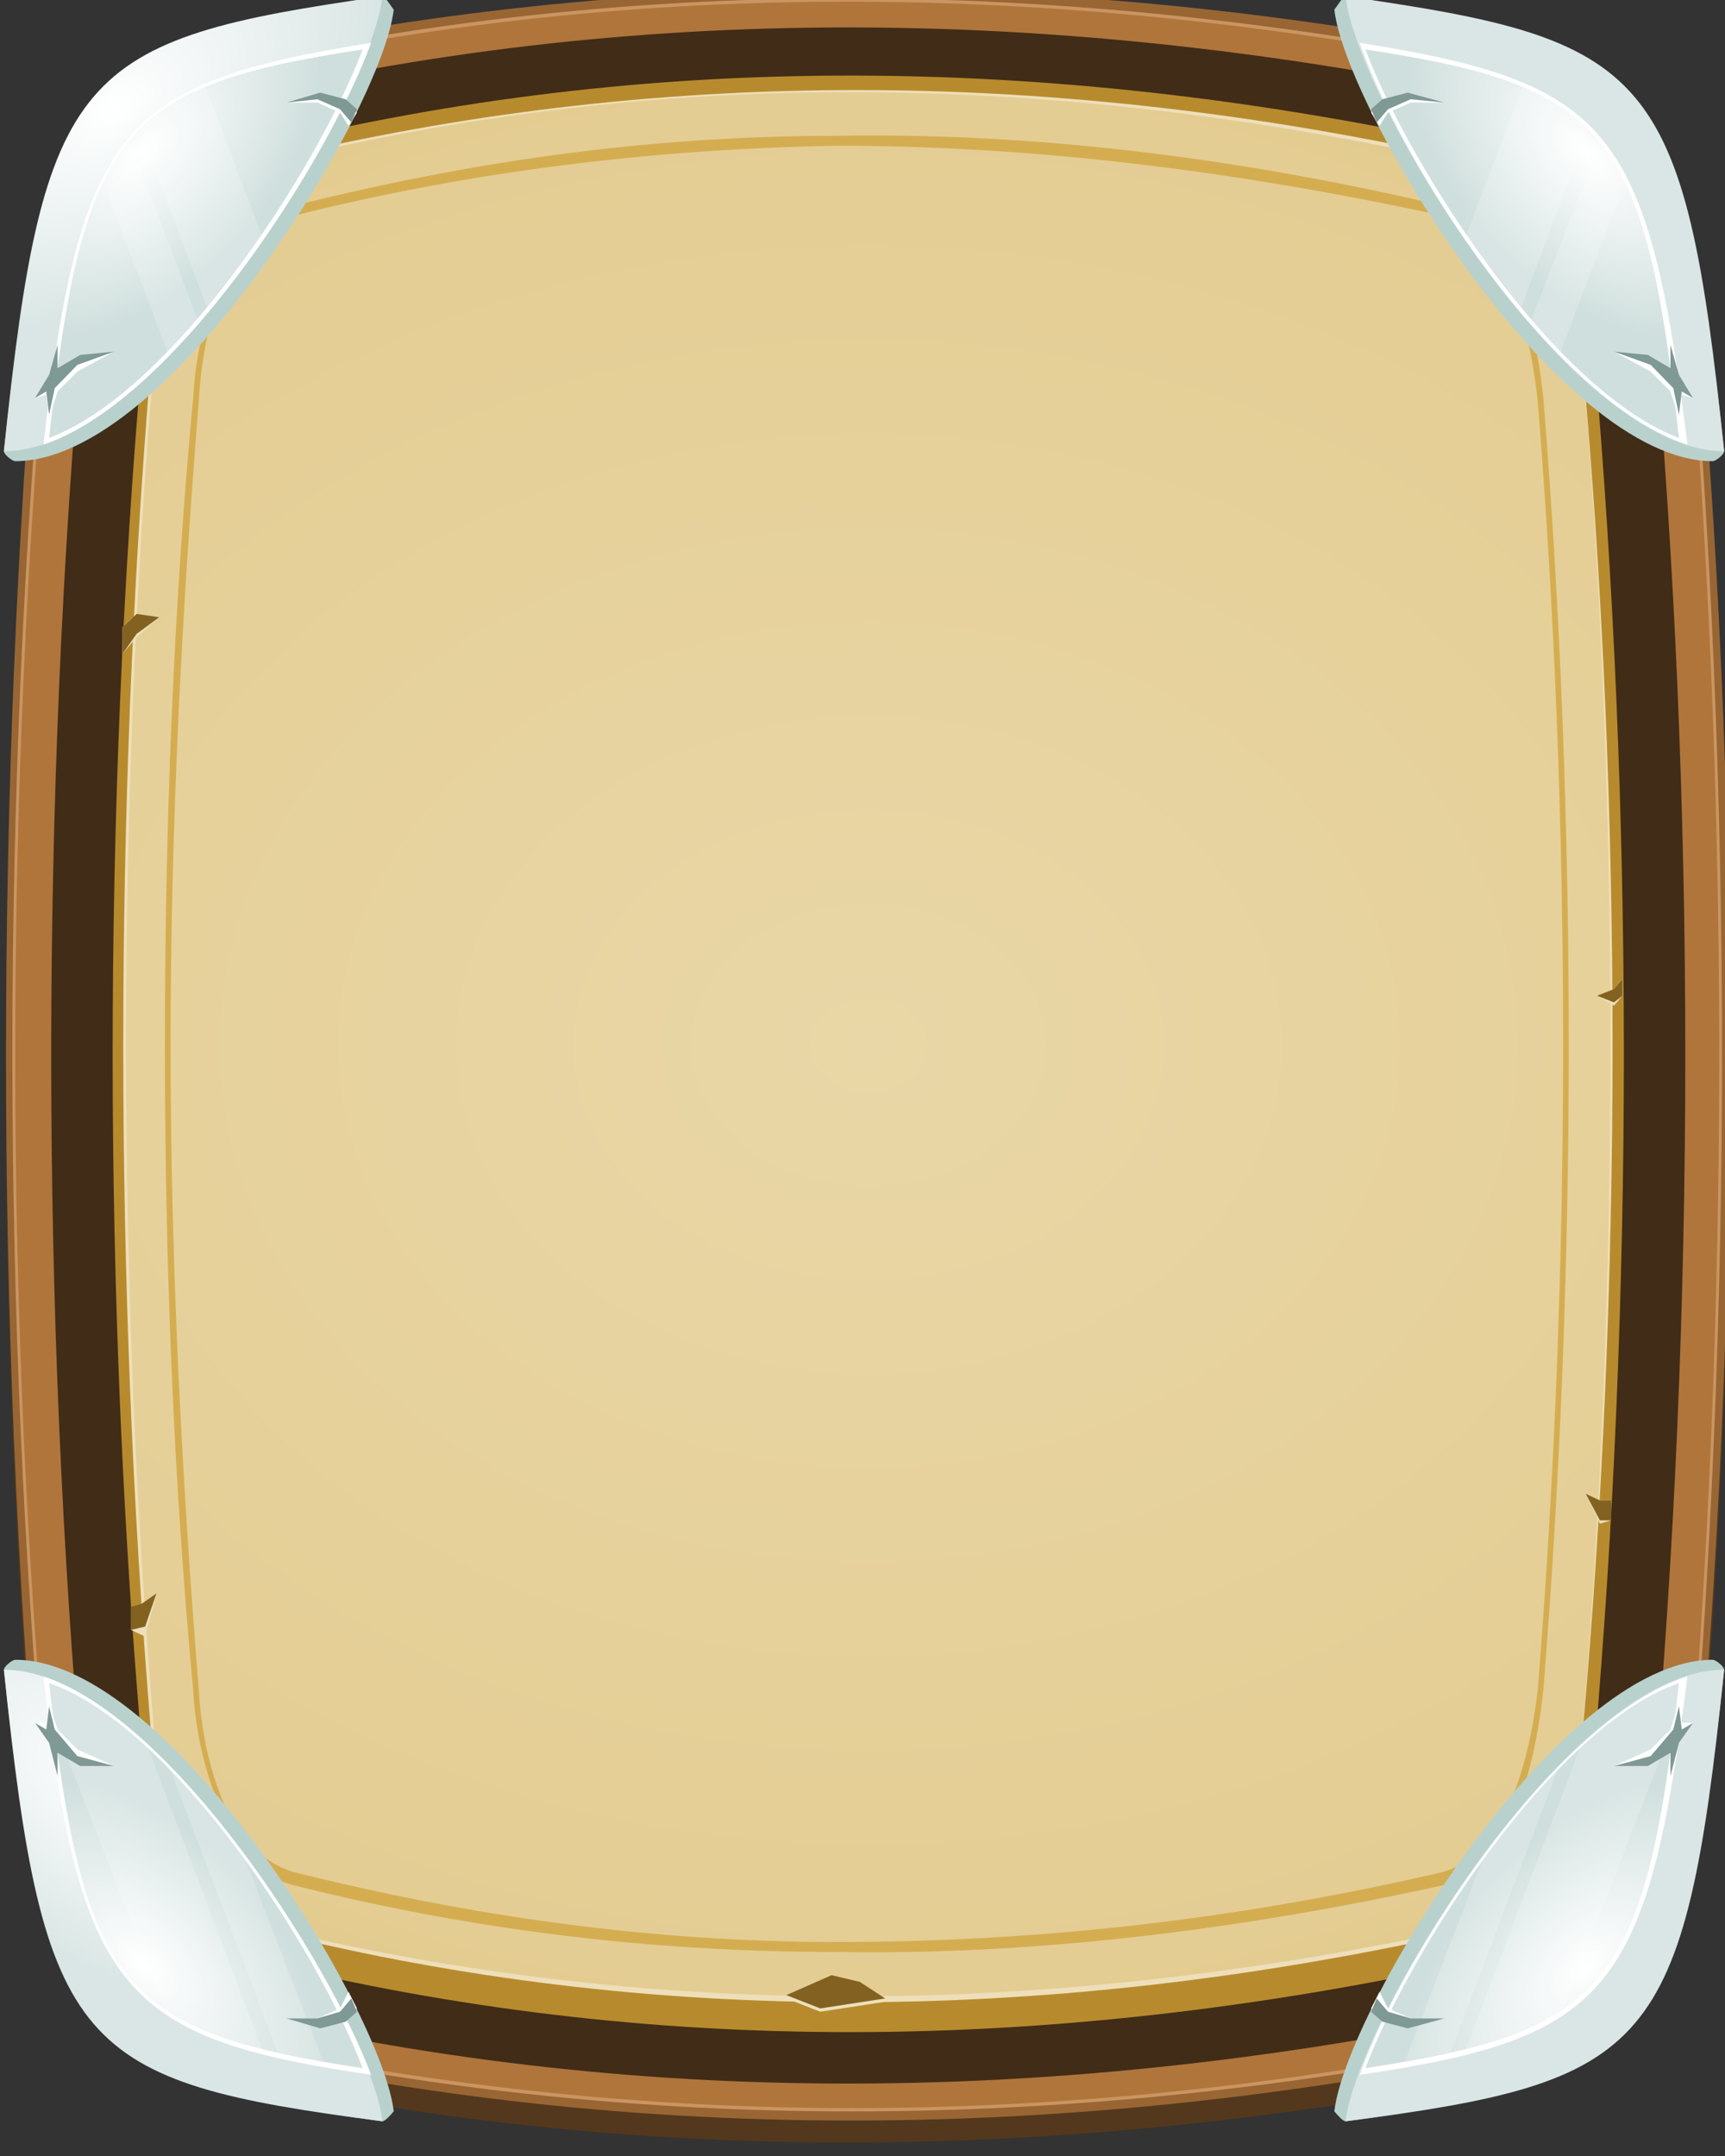 <?xml version="1.0" encoding="UTF-8" standalone="no"?>
<!-- Created with Inkscape (http://www.inkscape.org/) -->

<svg
   width="160mm"
   height="200mm"
   viewBox="0 0 160 200"
   version="1.1"
   id="svg12315"
   xmlns:inkscape="http://www.inkscape.org/namespaces/inkscape"
   xmlns:sodipodi="http://sodipodi.sourceforge.net/DTD/sodipodi-0.dtd"
   xmlns:xlink="http://www.w3.org/1999/xlink"
   xmlns="http://www.w3.org/2000/svg"
   xmlns:svg="http://www.w3.org/2000/svg">
  <rect x="0" y="0" width="160" height="200" fill="#333333" stroke="none"/>
  <sodipodi:namedview
     id="namedview12317"
     pagecolor="#505050"
     bordercolor="#eeeeee"
     borderopacity="1"
     inkscape:showpageshadow="0"
     inkscape:pageopacity="0"
     inkscape:pagecheckerboard="0"
     inkscape:deskcolor="#505050"
     inkscape:document-units="mm"
     showgrid="false" />
  <defs
     id="defs12312">
    <radialGradient
       id="id364"
       gradientUnits="userSpaceOnUse"
       gradientTransform="matrix(-1,0,0,-0.678,6014,4151)"
       xlink:href="#id349"
       cx="3006.82"
       cy="2473.65"
       r="522.168"
       fx="3006.82"
       fy="2473.65">
  </radialGradient>
    <radialGradient
       id="id349"
       gradientUnits="userSpaceOnUse"
       gradientTransform="matrix(-1,0,0,-0.678,1196,773)"
       cx="597.781"
       cy="460.371"
       r="522.168"
       fx="597.781"
       fy="460.371">
   <stop
   offset="0"
   style="stop-opacity:1; stop-color:#E9D7A7"
   id="stop772" />

   <stop
   offset="0.8"
   style="stop-opacity:1; stop-color:#E4CD93"
   id="stop774" />

   <stop
   offset="1"
   style="stop-opacity:1; stop-color:#E0C480"
   id="stop776" />

  </radialGradient>
    <radialGradient
       id="id375"
       gradientUnits="userSpaceOnUse"
       gradientTransform="matrix(-1,0,0,-0.678,6014,4151)"
       xlink:href="#id349"
       cx="3006.82"
       cy="2473.65"
       r="522.168"
       fx="3006.82"
       fy="2473.65">
  </radialGradient>
    <radialGradient
       id="id590"
       gradientUnits="userSpaceOnUse"
       gradientTransform="matrix(1.001,0.662,-1.595,1.179,3495,-2207)"
       xlink:href="#id494"
       cx="2739.76"
       cy="2192.6"
       r="49.108"
       fx="2739.76"
       fy="2192.6">
  </radialGradient>
    <radialGradient
       id="id494"
       gradientUnits="userSpaceOnUse"
       gradientTransform="matrix(-1.001,0.662,1.595,1.179,6445,-2246)"
       cx="3348.86"
       cy="160.303"
       r="49.108"
       fx="3348.86"
       fy="160.303">
   <stop
   offset="0"
   style="stop-opacity:1; stop-color:white"
   id="stop1013" />

   <stop
   offset="1"
   style="stop-opacity:1; stop-color:#DAE6E5"
   id="stop1015" />

  </radialGradient>
    <radialGradient
       id="id537"
       gradientUnits="userSpaceOnUse"
       gradientTransform="matrix(0.855,0.764,-1.479,1.29,3659,-2740)"
       xlink:href="#id376"
       cx="2750.19"
       cy="2204.65"
       r="37.154"
       fx="2750.19"
       fy="2204.65">
  </radialGradient>
    <radialGradient
       id="id376"
       gradientUnits="userSpaceOnUse"
       gradientTransform="matrix(1,0,0,0.258,0,759)"
       cx="402.066"
       cy="1022.04"
       r="124.467"
       fx="402.066"
       fy="1022.04">
   <stop
   offset="0"
   style="stop-opacity:1; stop-color:white"
   id="stop825" />

   <stop
   offset="1"
   style="stop-opacity:1; stop-color:#CFDFDD"
   id="stop827" />

  </radialGradient>
    <clipPath
       id="id151">
     <path
   d="m 2828,2174 c -16,36 -67,103 -111,117 12,-93 26,-106 111,-117 z"
   id="path500" />

    </clipPath>
    <radialGradient
       id="id591"
       gradientUnits="userSpaceOnUse"
       gradientTransform="matrix(1.001,-0.662,-1.595,-1.179,4298,7689)"
       xlink:href="#id494"
       cx="2739.76"
       cy="2695.9"
       r="49.108"
       fx="2739.76"
       fy="2695.9">
  </radialGradient>
    <radialGradient
       id="id538"
       gradientUnits="userSpaceOnUse"
       gradientTransform="matrix(0.855,-0.764,-1.479,-1.29,4469,8402)"
       xlink:href="#id376"
       cx="2750.19"
       cy="2752.04"
       r="37.154"
       fx="2750.19"
       fy="2752.04">
  </radialGradient>
    <clipPath
       id="id152">
     <path
   d="m 2828,2782 c -16,-36 -67,-103 -111,-116 12,92 26,105 111,116 z"
   id="path503" />

    </clipPath>
    <radialGradient
       id="id594"
       gradientUnits="userSpaceOnUse"
       gradientTransform="matrix(-1.001,0.662,1.595,1.179,2244,-1479)"
       xlink:href="#id494"
       cx="1951.55"
       cy="1041.42"
       r="49.108"
       fx="1951.55"
       fy="1041.42">
  </radialGradient>
    <radialGradient
       id="id550"
       gradientUnits="userSpaceOnUse"
       gradientTransform="matrix(-0.855,0.764,1.479,1.29,2789,-3130)"
       xlink:href="#id376"
       cx="3260.89"
       cy="2204.65"
       r="37.154"
       fx="3260.89"
       fy="2204.65">
  </radialGradient>
    <clipPath
       id="id153">
     <path
   d="m 3183,2174 c 16,36 67,103 111,117 -12,-93 -26,-106 -111,-117 z"
   id="path506" />

    </clipPath>
    <radialGradient
       inkscape:collect="always"
       xlink:href="#id494"
       id="radialGradient24911"
       gradientUnits="userSpaceOnUse"
       gradientTransform="matrix(-1.001,-0.662,1.595,-1.179,1327,4814)"
       cx="1951.55"
       cy="1615.97"
       fx="1951.55"
       fy="1615.97"
       r="49.108" />
    <radialGradient
       id="id551"
       gradientUnits="userSpaceOnUse"
       gradientTransform="matrix(-0.855,-0.764,1.479,-1.29,1979,8793)"
       xlink:href="#id376"
       cx="3260.89"
       cy="2752.04"
       r="37.154"
       fx="3260.89"
       fy="2752.04">
  </radialGradient>
    <clipPath
       id="id154">
     <path
   d="m 3183,2782 c 16,-36 67,-103 111,-116 -12,92 -26,105 -111,116 z"
   id="path509" />

    </clipPath>
  </defs>
  <g
     inkscape:label="Capa 1"
     inkscape:groupmode="layer"
     id="layer1"
     transform="translate(-22.99,-21.8)">
    <g
       id="g18328"
       style="clip-rule:evenodd;fill-rule:evenodd;image-rendering:optimizeQuality;shape-rendering:geometricPrecision;text-rendering:geometricPrecision"
       transform="matrix(0.262,0,0,0.308,-684.31,-643.203)">
   <path
   style="fill:#53381d"
   inkscape:connector-curvature="0"
   id="path18330"
   d="m 2713,2254 c 4,-37 20,-62 44,-67 150,-31 314,-35 500,0 24,4 40,30 43,67 16,149 16,309 0,459 -3,36 -19,62 -43,67 -186,34 -350,31 -500,0 -24,-5 -40,-31 -44,-67 -15,-150 -15,-310 0,-459 z"
   class="fil1" />

   <path
   style="fill:#996633"
   inkscape:connector-curvature="0"
   id="path18332"
   d="m 2713,2247 c 4,-36 20,-62 44,-67 150,-30 314,-34 500,0 24,5 40,31 43,67 16,150 16,310 0,459 -3,37 -19,63 -43,67 -186,35 -350,31 -500,0 -24,-5 -40,-30 -44,-67 -15,-149 -15,-309 0,-459 z"
   class="fil2" />

   <path
   style="fill:#ca9560"
   inkscape:connector-curvature="0"
   id="path18334"
   d="m 2716,2249 c 4,-36 19,-61 43,-66 148,-31 312,-34 496,0 23,4 39,30 43,66 15,148 15,307 0,455 -4,36 -20,62 -43,67 -184,34 -348,30 -496,0 -24,-5 -39,-31 -43,-67 -16,-148 -16,-307 0,-455 z"
   class="fil3" />

   <path
   style="fill:#af753b"
   inkscape:connector-curvature="0"
   id="path18336"
   d="m 2717,2250 c 4,-36 19,-61 43,-66 148,-31 311,-34 494,0 23,4 39,30 43,66 15,148 15,306 0,453 -4,36 -20,62 -43,67 -183,34 -346,30 -494,0 -24,-5 -39,-31 -43,-67 -16,-147 -16,-305 0,-453 z"
   class="fil4" />

   <path
   style="fill:#412c17"
   inkscape:connector-curvature="0"
   id="path18338"
   d="m 2729,2256 c 3,-36 18,-60 41,-65 142,-30 298,-33 474,0 23,4 38,29 41,65 15,144 15,298 0,442 -3,35 -18,61 -41,65 -176,33 -332,30 -474,0 -23,-5 -38,-30 -41,-65 -15,-144 -15,-298 0,-442 z"
   class="fil5" />

  </g>
    <g
       id="g18340"
       style="clip-rule:evenodd;fill-rule:evenodd;image-rendering:optimizeQuality;shape-rendering:geometricPrecision;text-rendering:geometricPrecision"
       transform="matrix(0.262,0,0,0.308,-684.31,-643.203)">
   <path
   style="fill:#b78b2d"
   inkscape:connector-curvature="0"
   id="path18342"
   d="m 2750,2266 c 3,-33 17,-57 38,-62 131,-28 275,-31 438,0 21,4 35,29 38,62 14,137 14,284 0,421 -3,33 -17,58 -38,62 -163,31 -307,28 -438,0 -21,-5 -35,-29 -38,-62 -14,-137 -14,-284 0,-421 z"
   class="fil6" />

   <polygon
   style="fill:#eedfba"
   id="polygon18344"
   points="2994,2755 3004,2758 3013,2762 2990,2765 2978,2761 "
   class="fil7" />

   <path
   style="fill:#eedfba"
   inkscape:connector-curvature="0"
   id="path18346"
   d="m 2753,2269 c 4,-33 17,-56 38,-61 129,-27 272,-31 432,0 20,4 34,28 37,61 14,133 14,277 0,411 -3,33 -17,56 -37,60 -160,31 -303,28 -432,0 -21,-4 -34,-27 -38,-60 -13,-134 -13,-278 0,-411 z"
   class="fil7" />

   <path
   inkscape:connector-curvature="0"
   style="fill:url(#id364)"
   id="path18348"
   d="m 2754,2269 c 3,-33 17,-56 37,-60 129,-28 271,-31 431,0 21,4 34,27 38,60 13,133 13,276 0,410 -4,32 -17,56 -38,60 -160,30 -302,27 -431,0 -20,-5 -34,-28 -37,-60 -13,-134 -13,-277 0,-410 z"
   class="fil1490" />

   <polygon
   style="fill:#eedfba"
   id="polygon18350"
   points="2748,2344 2756,2345 2748,2351 2743,2356 2743,2348 "
   class="fil7" />

   <polygon
   style="fill:#eedfba"
   id="polygon18352"
   points="2750,2642 2755,2639 2751,2652 2746,2650 2746,2643 "
   class="fil7" />

   <polygon
   style="fill:#eedfba"
   id="polygon18354"
   points="3266,2611 3261,2609 3266,2618 3270,2617 3270,2611 "
   class="fil7" />

   <polygon
   style="fill:#eedfba"
   id="polygon18356"
   points="3271,2457 3265,2459 3271,2462 3274,2459 3274,2454 "
   class="fil7" />

   <path
   inkscape:connector-curvature="0"
   style="fill:url(#id375)"
   id="path18358"
   d="m 2763,2279 c 3,-31 16,-52 36,-57 124,-26 262,-29 416,0 20,4 33,26 36,57 13,127 13,262 0,389 -3,31 -16,53 -36,57 -154,29 -292,26 -416,0 -20,-4 -33,-26 -36,-57 -13,-127 -13,-262 0,-389 z"
   class="fil1491" />

   <path
   style="fill:#d5ad51;fill-rule:nonzero"
   inkscape:connector-curvature="0"
   id="path18360"
   d="m 2768,2279 c 1,-16 6,-30 12,-40 6,-10 14,-16 24,-18 61,-13 124,-21 192,-21 67,-1 139,6 214,21 10,2 18,8 24,18 6,10 10,24 12,40 6,63 9,129 9,195 0,65 -3,131 -9,194 -2,16 -6,30 -12,40 -6,10 -14,17 -24,19 -75,14 -147,21 -214,20 -68,0 -131,-7 -192,-20 -10,-2 -18,-9 -24,-19 -6,-10 -11,-24 -12,-40 -7,-63 -10,-129 -10,-194 0,-66 3,-132 10,-195 z m 13,-37 c -6,9 -10,22 -11,38 -6,63 -10,128 -10,194 0,65 4,131 10,194 1,15 5,28 11,38 6,9 14,15 23,17 61,13 125,21 192,21 67,0 138,-6 214,-21 9,-2 17,-8 22,-17 6,-10 10,-23 12,-38 6,-63 9,-129 9,-194 0,-66 -3,-131 -9,-194 -2,-16 -6,-29 -12,-39 -5,-9 -13,-15 -22,-17 -76,-14 -147,-21 -214,-21 -67,1 -131,8 -192,21 -9,2 -17,8 -23,18 z"
   class="fil10" />

   <polygon
   style="fill:#836221"
   id="polygon18362"
   points="2748,2344 2756,2345 2748,2350 2743,2356 2743,2348 "
   class="fil11" />

   <polygon
   style="fill:#836221"
   id="polygon18364"
   points="3271,2457 3265,2459 3271,2461 3274,2459 3274,2454 "
   class="fil11" />

   <polygon
   style="fill:#836221"
   id="polygon18366"
   points="3266,2611 3261,2609 3266,2617 3270,2617 3270,2611 "
   class="fil11" />

   <polygon
   style="fill:#836221"
   id="polygon18368"
   points="2750,2642 2755,2639 2751,2649 2746,2650 2746,2643 "
   class="fil11" />

   <polygon
   style="fill:#836221"
   id="polygon18370"
   points="2994,2754 3004,2756 3013,2761 2990,2764 2978,2760 "
   class="fil11" />

  </g>
    <g
       id="g18372"
       style="clip-rule:evenodd;fill-rule:evenodd;image-rendering:optimizeQuality;shape-rendering:geometricPrecision;text-rendering:geometricPrecision"
       transform="matrix(0.262,0,0,0.308,-684.31,-643.203)">
   <path
   style="fill:#b9d1cd"
   inkscape:connector-curvature="0"
   id="path18374"
   d="m 2839,2162 c -4,30 -79,136 -134,136 -1,0 -4,-2 -4,-3 14,-111 30,-124 134,-137 1,0 3,3 4,4 z"
   class="fil58" />

   <path
   inkscape:connector-curvature="0"
   style="fill:url(#id590)"
   id="path18376"
   d="m 2835,2158 c -4,31 -79,137 -134,137 14,-115 26,-124 134,-137 z"
   class="fil1492" />

   <path
   style="fill:#ffffff"
   inkscape:connector-curvature="0"
   id="path18378"
   d="m 2831,2172 c -16,37 -70,108 -116,121 13,-96 28,-109 116,-121 z"
   class="fil60" />

   <path
   inkscape:connector-curvature="0"
   style="fill:url(#id537)"
   id="path18380"
   d="m 2828,2174 c -16,36 -67,103 -111,117 12,-93 26,-106 111,-117 z"
   class="fil1493" />

   <g
   clip-path="url(#id151)"
   id="g18382">
    <g
   id="g18384">
     <polygon
   style="fill:#ffffff;fill-opacity:0.2"
   points="2766,2171 2823,2299 2794,2299 2737,2171 "
   class="fil62"
   id="polygon18386" />

     <polygon
   style="fill:#ffffff;fill-opacity:0.2"
   id="polygon18388"
   points="2732,2171 2789,2299 2774,2299 2717,2171 "
   class="fil62" />

    </g>

   </g>

   <path
   style="fill:none"
   inkscape:connector-curvature="0"
   id="path18390"
   d="m 2828,2174 c -16,36 -67,103 -111,117 12,-93 26,-106 111,-117 z"
   class="fil50" />

   <polygon
   style="fill:#ffffff"
   id="polygon18392"
   points="2727,2271 2720,2277 2717,2285 2716,2278 2712,2279 2717,2274 2720,2264 2720,2271 2728,2268 2740,2265 "
   class="fil60" />

   <polygon
   style="fill:#7f9995"
   id="polygon18394"
   points="2727,2269 2719,2276 2717,2284 2716,2277 2712,2279 2717,2272 2720,2263 2720,2270 2728,2266 2740,2265 "
   class="fil24" />

   <polygon
   style="fill:#ffffff"
   id="polygon18396"
   points="2812,2190 2801,2190 2812,2188 2822,2190 2826,2193 2823,2197 2820,2193 "
   class="fil60" />

   <polygon
   style="fill:#7f9995"
   id="polygon18398"
   points="2812,2189 2801,2190 2813,2187 2822,2189 2826,2192 2824,2196 2820,2192 "
   class="fil24" />

  </g>
    <g
       id="g18400"
       style="clip-rule:evenodd;fill-rule:evenodd;image-rendering:optimizeQuality;shape-rendering:geometricPrecision;text-rendering:geometricPrecision"
       transform="matrix(0.262,0,0,0.308,-684.31,-643.203)">
   <path
   style="fill:#b9d1cd"
   inkscape:connector-curvature="0"
   id="path18402"
   d="m 2839,2795 c -4,-30 -79,-136 -134,-136 -1,0 -4,2 -4,3 14,111 30,124 134,136 1,0 3,-2 4,-3 z"
   class="fil58" />

   <path
   inkscape:connector-curvature="0"
   style="fill:url(#id591)"
   id="path18404"
   d="m 2835,2798 c -4,-30 -79,-136 -134,-136 14,115 26,124 134,136 z"
   class="fil1494" />

   <path
   style="fill:#ffffff"
   inkscape:connector-curvature="0"
   id="path18406"
   d="m 2831,2784 c -16,-36 -70,-107 -116,-120 13,95 28,109 116,120 z"
   class="fil60" />

   <path
   inkscape:connector-curvature="0"
   style="fill:url(#id538)"
   id="path18408"
   d="m 2828,2782 c -16,-36 -67,-103 -111,-116 12,92 26,105 111,116 z"
   class="fil1495" />

   <g
   clip-path="url(#id152)"
   id="g18410">
    <g
   id="g18412">
     <polygon
   style="fill:#ffffff;fill-opacity:0.2"
   points="2770,2791 2712,2663 2742,2663 2799,2791 "
   class="fil62"
   id="polygon18414" />

     <polygon
   style="fill:#ffffff;fill-opacity:0.2"
   id="polygon18416"
   points="2804,2791 2747,2663 2761,2663 2819,2791 "
   class="fil62" />

    </g>

   </g>

   <path
   style="fill:none"
   inkscape:connector-curvature="0"
   id="path18418"
   d="m 2828,2782 c -16,-36 -67,-103 -111,-116 12,92 26,105 111,116 z"
   class="fil50" />

   <polygon
   style="fill:#ffffff"
   id="polygon18420"
   points="2727,2686 2720,2680 2717,2672 2716,2678 2712,2678 2717,2683 2720,2693 2720,2685 2728,2689 2740,2691 "
   class="fil60" />

   <polygon
   style="fill:#7f9995"
   id="polygon18422"
   points="2727,2688 2719,2680 2717,2673 2716,2680 2712,2678 2717,2684 2720,2694 2720,2687 2728,2691 2740,2691 "
   class="fil24" />

   <polygon
   style="fill:#ffffff"
   id="polygon18424"
   points="2812,2767 2801,2767 2812,2769 2822,2767 2826,2764 2823,2759 2820,2764 "
   class="fil60" />

   <polygon
   style="fill:#7f9995"
   id="polygon18426"
   points="2812,2767 2801,2767 2813,2770 2822,2768 2826,2765 2824,2761 2820,2765 "
   class="fil24" />

  </g>
    <g
       id="g18428"
       style="clip-rule:evenodd;fill-rule:evenodd;image-rendering:optimizeQuality;shape-rendering:geometricPrecision;text-rendering:geometricPrecision"
       transform="matrix(0.262,0,0,0.308,-684.31,-643.203)">
   <path
   style="fill:#b9d1cd"
   inkscape:connector-curvature="0"
   id="path18430"
   d="m 3172,2162 c 4,30 79,136 134,136 1,0 4,-2 4,-3 -14,-111 -30,-124 -134,-137 -1,0 -3,3 -4,4 z"
   class="fil58" />

   <path
   inkscape:connector-curvature="0"
   style="fill:url(#id594)"
   id="path18432"
   d="m 3176,2158 c 4,31 79,137 134,137 -14,-115 -26,-124 -134,-137 z"
   class="fil1317" />

   <path
   style="fill:#ffffff"
   inkscape:connector-curvature="0"
   id="path18434"
   d="m 3181,2172 c 15,37 69,108 116,121 -14,-96 -28,-109 -116,-121 z"
   class="fil60" />

   <path
   inkscape:connector-curvature="0"
   style="fill:url(#id550)"
   id="path18436"
   d="m 3183,2174 c 16,36 67,103 111,117 -12,-93 -26,-106 -111,-117 z"
   class="fil1496" />

   <g
   clip-path="url(#id153)"
   id="g18438">
    <g
   id="g18440">
     <polygon
   style="fill:#ffffff;fill-opacity:0.2"
   points="3245,2171 3188,2299 3217,2299 3274,2171 "
   class="fil62"
   id="polygon18442" />

     <polygon
   style="fill:#ffffff;fill-opacity:0.2"
   id="polygon18444"
   points="3280,2171 3222,2299 3237,2299 3294,2171 "
   class="fil62" />

    </g>

   </g>

   <path
   style="fill:none"
   inkscape:connector-curvature="0"
   id="path18446"
   d="m 3183,2174 c 16,36 67,103 111,117 -12,-93 -26,-106 -111,-117 z"
   class="fil50" />

   <polygon
   style="fill:#ffffff"
   id="polygon18448"
   points="3284,2271 3291,2277 3294,2285 3295,2278 3299,2279 3294,2274 3291,2264 3291,2271 3283,2268 3271,2265 "
   class="fil60" />

   <polygon
   style="fill:#7f9995"
   id="polygon18450"
   points="3284,2269 3292,2276 3294,2284 3295,2277 3299,2279 3294,2272 3291,2263 3291,2270 3283,2266 3271,2265 "
   class="fil24" />

   <polygon
   style="fill:#ffffff"
   id="polygon18452"
   points="3199,2190 3211,2190 3199,2188 3190,2190 3185,2193 3188,2197 3191,2193 "
   class="fil60" />

   <polygon
   style="fill:#7f9995"
   id="polygon18454"
   points="3199,2189 3211,2190 3198,2187 3189,2189 3185,2192 3187,2196 3191,2192 "
   class="fil24" />

  </g>
    <g
       id="g18456"
       style="clip-rule:evenodd;fill-rule:evenodd;image-rendering:optimizeQuality;shape-rendering:geometricPrecision;text-rendering:geometricPrecision"
       transform="matrix(0.262,0,0,0.308,-684.31,-643.203)">
   <path
   style="fill:#b9d1cd"
   inkscape:connector-curvature="0"
   id="path18458"
   d="m 3172,2795 c 4,-30 79,-136 134,-136 1,0 4,2 4,3 -14,111 -30,124 -134,136 -1,0 -3,-2 -4,-3 z"
   class="fil58" />

   <path
   inkscape:connector-curvature="0"
   style="fill:url(#radialGradient24911)"
   id="path18460"
   d="m 3176,2798 c 4,-30 79,-136 134,-136 -14,115 -26,124 -134,136 z"
   class="fil1319" />

   <path
   style="fill:#ffffff"
   inkscape:connector-curvature="0"
   id="path18462"
   d="m 3181,2784 c 15,-36 69,-107 116,-120 -14,95 -28,109 -116,120 z"
   class="fil60" />

   <path
   inkscape:connector-curvature="0"
   style="fill:url(#id551)"
   id="path18464"
   d="m 3183,2782 c 16,-36 67,-103 111,-116 -12,92 -26,105 -111,116 z"
   class="fil1497" />

   <g
   clip-path="url(#id154)"
   id="g18466">
    <g
   id="g18468">
     <polygon
   style="fill:#ffffff;fill-opacity:0.2"
   points="3241,2791 3299,2663 3269,2663 3212,2791 "
   class="fil62"
   id="polygon18470" />

     <polygon
   style="fill:#ffffff;fill-opacity:0.2"
   id="polygon18472"
   points="3207,2791 3264,2663 3250,2663 3192,2791 "
   class="fil62" />

    </g>

   </g>

   <path
   style="fill:none"
   inkscape:connector-curvature="0"
   id="path18474"
   d="m 3183,2782 c 16,-36 67,-103 111,-116 -12,92 -26,105 -111,116 z"
   class="fil50" />

   <polygon
   style="fill:#ffffff"
   id="polygon18476"
   points="3284,2686 3291,2680 3294,2672 3295,2678 3299,2678 3294,2683 3291,2693 3291,2685 3283,2689 3271,2691 "
   class="fil60" />

   <polygon
   style="fill:#7f9995"
   id="polygon18478"
   points="3284,2688 3292,2680 3294,2673 3295,2680 3299,2678 3294,2684 3291,2694 3291,2687 3283,2691 3271,2691 "
   class="fil24" />

   <polygon
   style="fill:#ffffff"
   id="polygon18480"
   points="3199,2767 3211,2767 3199,2769 3190,2767 3185,2764 3188,2759 3191,2764 "
   class="fil60" />

   <polygon
   style="fill:#7f9995"
   id="polygon18482"
   points="3199,2767 3211,2767 3198,2770 3189,2768 3185,2765 3187,2761 3191,2765 "
   class="fil24" />

  </g>
  </g>
</svg>
